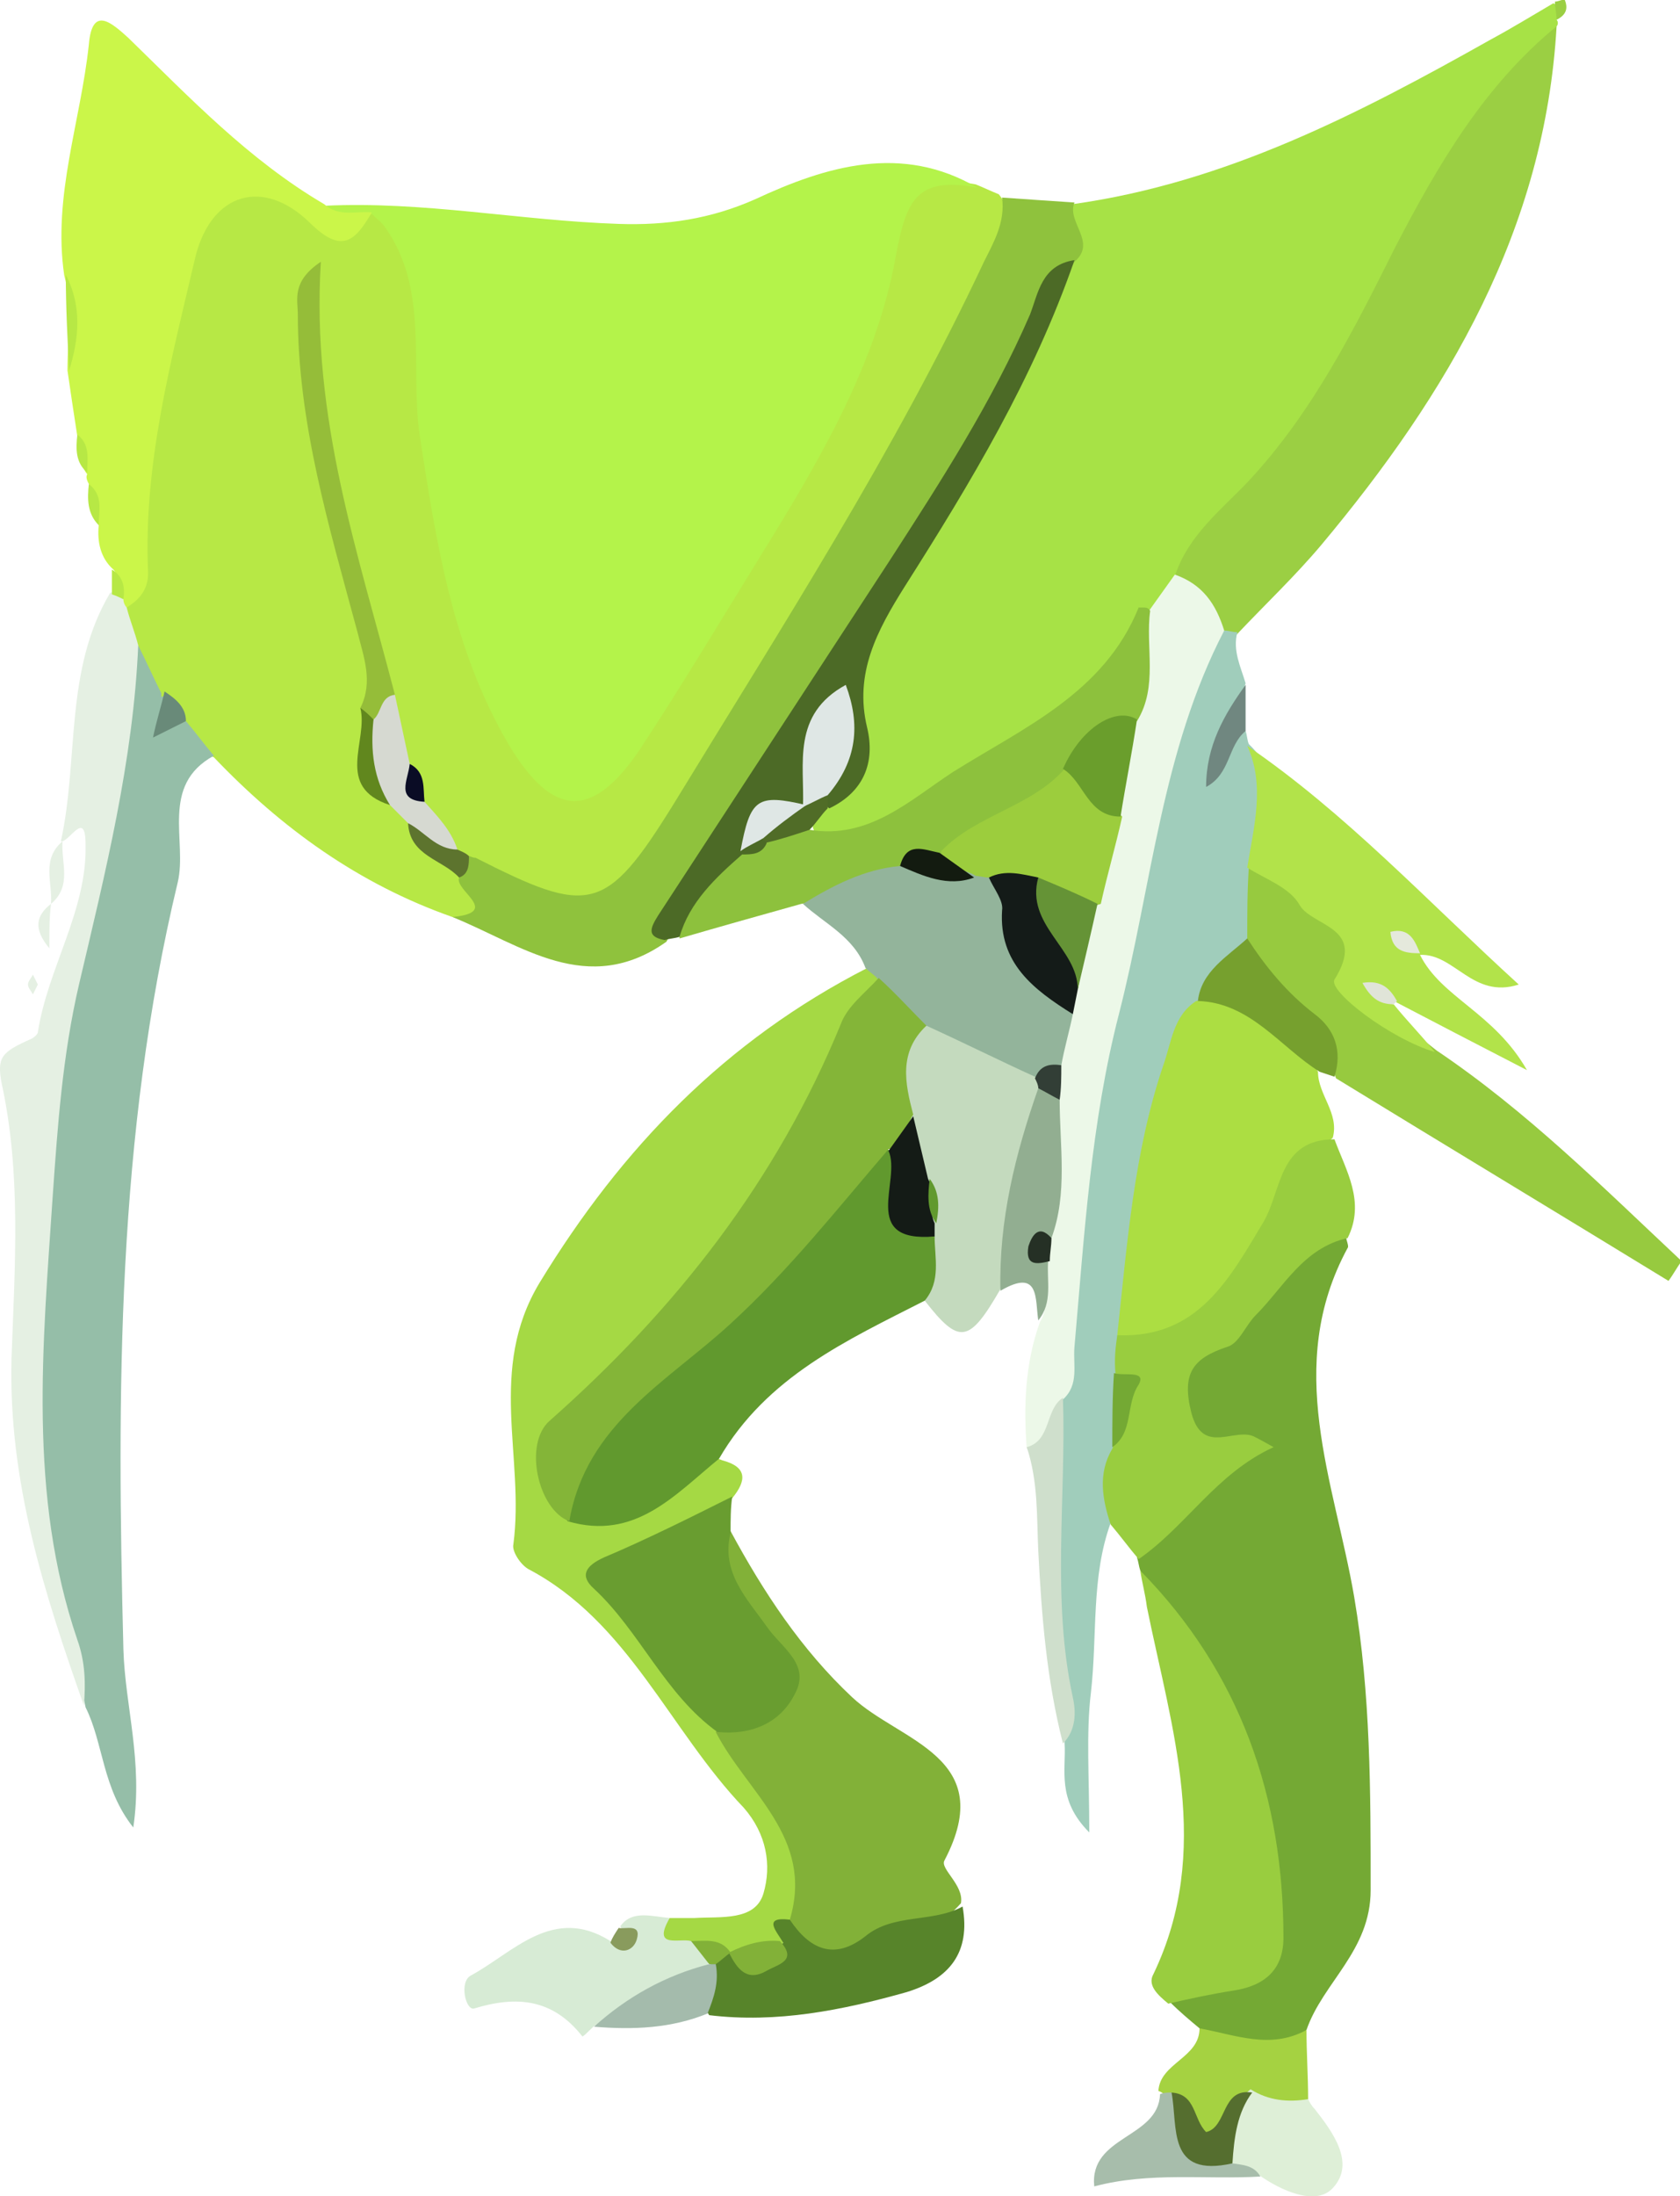 <?xml version="1.0" encoding="utf-8"?>
<!-- Generator: Adobe Illustrator 21.1.0, SVG Export Plug-In . SVG Version: 6.00 Build 0)  -->
<svg version="1.1" id="Layer_1" xmlns="http://www.w3.org/2000/svg" xmlns:xlink="http://www.w3.org/1999/xlink" x="0px" y="0px"
	 viewBox="0 0 102.1 133.4" style="enable-background:new 0 0 102.1 133.4;" xml:space="preserve">
<style type="text/css">
	.st0{fill:#B7E845;}
	.st1{fill:#B4F34A;}
	.st2{fill:#A7E246;}
	.st3{fill:#74A934;}
	.st4{fill:#A5D944;}
	.st5{fill:#95BEA8;}
	.st6{fill:#8FC23D;}
	.st7{fill:#CBF649;}
	.st8{fill:#9BCF43;}
	.st9{fill:#A0CDBB;}
	.st10{fill:#82B138;}
	.st11{fill:#ACDE42;}
	.st12{fill:#61992E;}
	.st13{fill:#E5F0E3;}
	.st14{fill:#ECF8E8;}
	.st15{fill:#97CA3F;}
	.st16{fill:#99CD3F;}
	.st17{fill:#B2E34A;}
	.st18{fill:#8DC13D;}
	.st19{fill:#93B49B;}
	.st20{fill:#699D30;}
	.st21{fill:#C4DABE;}
	.st22{fill:#4C6A26;}
	.st23{fill:#57842A;}
	.st24{fill:#D7EBD5;}
	.st25{fill:#A5D241;}
	.st26{fill:#92AE91;}
	.st27{fill:#DEEFD7;}
	.st28{fill:#CFDFCC;}
	.st29{fill:#76A02E;}
	.st30{fill:#A7BDAB;}
	.st31{fill:#A4BBAC;}
	.st32{fill:#708780;}
	.st33{fill:#899B5D;}
	.st34{fill:#95BD39;}
	.st35{fill:#D6D9D1;}
	.st36{fill:#61871E;}
	.st37{fill:#5D742E;}
	.st38{fill:#698A79;}
	.st39{fill:#0A0C25;}
	.st40{fill:#506C27;}
	.st41{fill:#84B538;}
	.st42{fill:#141B16;}
	.st43{fill:#9CCD3D;}
	.st44{fill:#141B18;}
	.st45{fill:#6A9E2C;}
	.st46{fill:#659336;}
	.st47{fill:#323E36;}
	.st48{fill:#253025;}
	.st49{fill:#E5E9DC;}
	.st50{fill:#E0E4D8;}
	.st51{fill:#131B10;}
	.st52{fill:#DFE7E5;}
	.st53{fill:#556E2F;}
</style>
<g>
	<path class="st0" d="M27.5,55.7c-5.7-2-10.4-5.4-14.5-9.7c-0.9-0.4-1.8-0.9-2.3-1.8c-0.4-0.7-0.9-1.3-1.4-2c-0.6-1-1.1-2.1-1.6-3.1
		c-0.4-0.8-0.7-1.7-0.2-2.6c-0.2-5.5,1.8-10.7,2.1-16.2c0.1-1.6,0.6-3.2,1.2-4.7c1.6-4.6,3-5.1,7.5-3.1c1.4,0.7,2.8,1,4.3,0.2
		c3.1,0.9,3,3.5,3.2,6c0.7,7.1,1,14.2,3.6,20.9c1.1,2.9,1.9,6.8,5.2,7.3c3.4,0.5,4.5-3.5,5.9-6c4.4-7.1,9.1-14.1,11.8-22.1
		c0.4-1.2,0.9-2.3,1.1-3.6c0.6-4.9,0.7-4.9,5.9-4c0.5,0.2,0.9,0.4,1.4,0.6c1.3,1.6,0.3,3.1-0.4,4.5c-5.6,11.8-12.6,22.9-19.6,34
		c-3.8,6-6.3,6.3-12.2,2.4c-0.3-0.2-0.6-0.4-0.9-0.6c-1-1-1.8-2.1-2.6-3.3c-0.4-0.8-0.7-1.7-1-2.5c-0.5-1.4-1-2.8-0.8-4.3
		c-1.6-7.2-4.1-14.3-4.5-21.8c0.3,6.4,2.1,12.4,3.7,18.5c0.3,1.3,1.1,2.6,0.6,4c-0.1,1.8-0.8,3.7,0.8,5.3c0.7,0.5,1.2,1.2,1.7,1.9
		c0.8,1.3,2.1,2.3,3.2,3.4c0.4,0.7,1,1.4,0.6,2.2C28.8,56.3,28.1,55.8,27.5,55.7z"/>
	<path class="st1" d="M59.4,11.4c-4.1-0.8-4.4,1.2-5.1,4.9c-1.3,6.3-4.7,12-8.1,17.5c-2.4,3.9-4.8,7.9-7.3,11.7
		c-2.9,4.3-5.3,4.2-8-0.3c-3.4-5.8-4.4-12.3-5.4-18.8c-0.6-4.2,0.6-8.8-2.1-12.6c-0.2-0.3-0.5-0.5-0.8-0.8c-1.1,0.4-2.3,1.4-2.9-0.5
		c6-0.3,11.9,0.9,17.9,1.1c2.9,0.1,5.6-0.3,8.3-1.5C50.2,10.1,54.8,8.7,59.4,11.4z"/>
	<path class="st2" d="M94.6,1.2c0.1,0.1,0.1,0.3,0,0.4c-0.5,1.6-1.6,2.7-2.7,3.9c-3.6,4.1-5.8,9-8.2,13.8c-3,5.8-7.2,10.7-11.4,15.7
		c-0.6,0.9-1.1,1.7-2,2.4c-4.1,6.7-11,9.9-17.5,13.5c-1,0.5-2.2,0.6-3.2-0.2c-0.5-0.8-0.1-1.4,0.3-2.1c1.4-1.4,2.1-3.2,1.7-5.1
		c-0.5-2.9,0.6-5.4,2.1-7.7c4.3-6.2,7.5-12.9,10.7-19.6c0.6-1.2-0.2-2.7,0.8-3.8c9.3-1.3,17.4-5.5,25.4-10c1.3-0.7,2.6-1.5,3.8-2.2
		C94.9,0.4,94.9,0.8,94.6,1.2z"/>
	<path class="st3" d="M69.3,95.4c-0.1-0.3-0.1-0.5-0.2-0.8c0.9-2.8,3.5-4.1,5.5-6.4c-2-0.3-3-1.3-3.5-3.3c-0.6-2.5,1.1-2.9,2.5-3.9
		c1.8-1.2,2.8-3.2,4.4-4.5c1.1-0.9,1.9-2.4,3.8-1.4c0,0.2,0.2,0.6,0.1,0.7C78,83,81.1,90,82.3,97c1,5.9,1,11.8,1,17.8
		c0,3.7-2.9,5.6-3.9,8.5c-2.2,2.4-4.4,1.8-6.5-0.1c-0.6-0.5-1.2-1-1.8-1.6c0.4-0.7,1.1-1,1.8-1.3c4.3-1.7,4.9-2.5,4.1-7.2
		C75.7,106.7,72.8,100.9,69.3,95.4z"/>
	<path class="st4" d="M40.7,116.5c0.5,0,1,0,1.5,0c1.6-0.1,3.7,0.2,4.2-1.5c0.5-1.7,0.2-3.6-1.2-5.2c-4.5-4.7-7-11.3-13.1-14.5
		c-0.5-0.3-1-1.1-0.9-1.5c0.7-5.3-1.6-10.6,1.6-15.9c5-8.2,11.3-14.7,19.9-19.1c0.7-0.2,0.9,0.2,1.1,0.8c-4.7,9.8-10.1,19-18.4,26.3
		c-1.9,1.7-2.4,3.6-0.6,5.8c2.3,0.3,4.4-0.4,6.2-1.9c0.8-0.6,1.5-1.7,2.9-1.1c1.5,0.4,1.5,1.2,0.6,2.3c-1,1.8-2.8,2.5-4.5,3.2
		c-3,1.1-2.8,2.4-0.9,4.5c1.8,2,3.3,4.4,5.2,6.3c2.4,3.5,6.1,6.5,4.6,11.6c-0.8,0.1-1.5,0.4-1.3,1.5c-0.7,0.8-1.6,0.9-2.6,1.1
		c-0.3,0-0.6,0-1-0.1c-0.8-0.2-1.6-0.2-2.5-0.3C40.3,118.3,38.7,118.1,40.7,116.5z"/>
	<path class="st5" d="M11.3,43.8c0.6,0.7,1.1,1.4,1.7,2.1c-3.3,1.8-1.6,5.2-2.2,7.7C7.1,69,7.1,84.6,7.5,100.2
		c0.1,3.4,1.2,6.8,0.6,10.8c-1.9-2.4-1.8-5.1-2.9-7.3c-0.3-1.3-0.4-2.7-0.9-4c-3.3-9.5-2.7-19.2-1.9-29c0.8-9.9,4.2-19.3,4.9-29.2
		c0.1-0.9,0.3-1.7,1.1-2.3c0.5,1,0.9,1.9,1.4,2.9c0,0.5,0,0,0.2,0.3C10.4,42.8,9,44.9,11.3,43.8z"/>
	<path class="st6" d="M65.3,12.3c-0.5,1.2,1.4,2.4,0,3.6c-4.4,8.3-8.9,16.4-14,24.3c-3.6,5.7-7.5,11.2-10.8,17
		c-4.8,3.4-8.8,0.2-13-1.5c3-0.3,0.1-1.6,0.4-2.4c0.2-0.4,0.3-0.9,0.6-1.3c0.1,0,0.2,0.1,0.4,0.1c6.9,3.5,7.9,3.4,12-3.2
		c6.6-10.8,13.5-21.5,18.9-33c0.6-1.2,1.3-2.4,1.1-3.9C62.3,12.1,63.8,12.2,65.3,12.3z"/>
	<path class="st7" d="M19.7,12.4c0.9,0.8,1.9,0.4,2.9,0.5c-1,1.7-1.8,2.6-3.8,0.6c-2.8-2.7-5.9-1.8-6.9,2C10.4,21.9,8.7,28.2,9,34.8
		c0,1-0.5,1.6-1.3,2.1c-0.3-0.1-0.5-0.3-0.5-0.6c0-0.6,0.1-1.2-0.3-1.7c-0.8-0.7-1-1.7-0.9-2.7c-0.5-0.8-0.1-1.8-0.6-2.5
		c-0.1-0.2-0.2-0.4-0.1-0.6c-0.6-0.7-0.1-1.6-0.6-2.3c-0.2-1.3-0.4-2.6-0.6-4c0-1.9,0.3-3.9-0.2-5.8c-0.7-4.8,1-9.3,1.5-14
		c0.2-2.4,1.4-1.3,2.4-0.4C11.5,5.9,15.1,9.7,19.7,12.4z"/>
	<path class="st8" d="M71.4,35c0.8-2.5,2.9-4.1,4.5-5.8c3.9-4.2,6.4-9.2,8.9-14.2c2.6-5,5.4-9.8,9.8-13.4
		C93.9,13.9,88,23.9,80.3,33.1c-1.6,1.9-3.4,3.6-5.1,5.4c-0.3,0.3-0.6,0.3-0.9,0.2C73.1,37.5,72.1,36.4,71.4,35z"/>
	<path class="st9" d="M74.4,38.3c0.3,0,0.5,0.1,0.8,0.1c-0.3,1.1,0.2,2.1,0.5,3.1c-0.4,1.4-0.9,2.8-1.6,4.1c0.1,0,0.2,0,0.2,0.1
		c0.1-0.8,0.4-1.4,1.4-1.3c0.1,0.3,0.1,0.6,0.2,0.8c2.3,2.2,1.4,4.9,1.1,7.5c-0.1,1.4,0,2.8-0.4,4.1c-0.8,1.8-2.5,3-3.3,4.7
		c-2.5,4.5-3.1,9.6-3.8,14.6c-0.2,1.7-0.4,3.4-0.7,5.1c0,0.8-0.1,1.6-0.1,2.3c0,1.4,0,2.7-0.2,4.1c-0.6,1.6,0,3.4-1,4.9
		c-1.2,3.3-0.8,6.8-1.2,10.3c-0.3,2.5-0.1,5.1-0.1,8.5c-2-2-1.4-3.8-1.5-5.4c-0.1-5.5-1.1-11-1-16.6c0-1.4-0.1-2.7,0.1-4.1
		c1.2-8.5,1.5-17.1,3.5-25.4c1.3-5.4,2.5-10.9,3.8-16.4C71.5,41.3,72.5,39.5,74.4,38.3z"/>
	<path class="st10" d="M48,116.6c1.5-5-2.6-7.7-4.5-11.4c0.4-0.5,0.9-0.8,1.5-1c2.5-1,2.5-2.5,1.1-4.7c-1.3-1.9-3.7-3.6-1.7-6.5
		c2,3.7,4.3,7.2,7.4,10.1c2.9,2.7,8.9,3.6,5.6,9.9c-0.3,0.5,1.2,1.5,1,2.6c-2.1,2.4-5.2,2.5-7.9,3.3C49.1,119.4,48,118.2,48,116.6z"
		/>
	<path class="st11" d="M67.9,81.1c0.6-5.5,1-11.1,2.8-16.4c0.5-1.4,0.6-3,2-3.9c3.3-0.5,5.5,0.8,7.4,4.3c0,1.4,1.3,2.5,0.9,4
		c-2.9,2.6-3.6,6.7-6.2,9.5C72.9,80.8,71,82.6,67.9,81.1z"/>
	<path class="st12" d="M43.7,88.6c-2.7,2.2-5.1,5-9.2,3.8c-1.3-1.7-0.2-3.1,0.7-4.4c1-1.4,2.3-2.6,3.6-3.8
		c4.6-4.2,9.1-8.5,13.2-13.1c0.6-0.6,1-1.9,2.3-1.1c0.8,2,0.9,4.4,3.2,5.4c0.3,1.5,0.8,3-1.3,3.6C51.5,81.4,46.6,83.6,43.7,88.6z"/>
	<path class="st13" d="M7.5,36.4c0,0.2,0.1,0.4,0.2,0.5c0.2,0.8,0.5,1.5,0.7,2.3c-0.3,7-2,13.8-3.6,20.6c-1,4.3-1.3,8.6-1.6,12.9
		c-0.6,9-1.5,18.1,1.5,26.9c0.5,1.4,0.5,2.7,0.4,4C2.7,96.8,0.5,90,0.7,82.5c0.2-5.6,0.6-11.2-0.6-16.7c-0.3-1.6,0-1.9,1.8-2.7
		c0.2-0.1,0.4-0.3,0.4-0.4c0.6-3.9,3-7.4,2.9-11.4c0-2.2-1-0.1-1.5-0.2l0,0c1.1-5,0.2-10.4,3-15.1C7.2,35.9,7.4,36,7.5,36.4z"/>
	<path class="st14" d="M74.4,38.3C70.6,45.6,70,53.8,68,61.6c-1.7,6.6-2.1,13.4-2.7,20.2c-0.1,1.1,0.3,2.3-0.7,3.2
		c-1,0.9,0.2,3.3-2.2,3c-0.2-2.6-0.1-5.2,0.8-7.7c0.8-1.3-0.2-2.5-0.2-3.8c0-0.6,0.1-1.1,0.2-1.7c0.5-2.5,0.2-5,0.3-7.6
		c0-0.8,0-1.5,0.1-2.3c0.1-1.1,0.3-2.3,0.6-3.4c0.1-0.5,0.3-1.1,0.5-1.6c0.6-1.7,0.9-3.5,1.2-5.3c0.4-1.8,0.9-3.6,1.3-5.5
		c0.2-1.9,0.8-3.8,1.2-5.7c0.7-2.1,0.2-4.4,1.5-6.4c0.5-0.7,1-1.4,1.5-2.1C73.1,35.5,73.9,36.7,74.4,38.3z"/>
	<path class="st15" d="M75.8,57c0-1.5,0-2.9,0.1-4.4c3.6-0.1,5.9,2.5,6.5,5c0.7,3.2,2.8,4.5,4.9,6.2c5.5,3.7,10.1,8.3,14.9,12.8
		c-0.3,0.4-0.5,0.8-0.8,1.2c-6.7-4.1-13.5-8.2-20.2-12.3c-0.7-1.9-2.1-3.2-3.4-4.7C76.7,59.7,75.2,58.8,75.8,57z"/>
	<path class="st16" d="M69.3,95.4c6.1,6.2,8.7,13.8,8.7,22.3c0,1.9-1.1,2.9-3,3.2c-1.3,0.2-2.7,0.5-4,0.8c-0.6-0.5-1.3-1.1-0.9-1.8
		c3.6-7.5,1.1-14.9-0.4-22.3C69.6,96.8,69.4,96.1,69.3,95.4z"/>
	<path class="st16" d="M67.9,81.1c4.9,0.2,6.8-3.4,8.9-6.9c1.1-1.9,0.9-5,4.3-5c0.7,1.9,1.9,3.8,0.8,6c-2.7,0.6-3.9,3-5.6,4.7
		c-0.6,0.6-1,1.7-1.7,1.9c-2.1,0.7-2.8,1.6-2.2,4c0.7,2.7,2.7,0.8,3.9,1.5c0.2,0.1,0.4,0.2,1.1,0.6c-3.5,1.6-5.3,4.8-8.2,6.8
		c-0.6-0.7-1.1-1.4-1.7-2.1c-0.5-1.5-0.8-3.1,0.1-4.6c0.5-1.5,1.1-3,0.2-4.5C67.7,82.6,67.8,81.8,67.9,81.1z"/>
	<path class="st17" d="M87.2,63.9c-2.7-0.8-6.5-3.7-6.1-4.4c2-3.2-1.3-3.2-2.1-4.5c-0.6-1.1-2.1-1.6-3.2-2.3c0.4-2.5,1.1-5,0-7.4
		c6,4.1,10.9,9.4,16.5,14.5c-2.8,0.9-3.9-1.9-6-1.8l0,0c1.3,2.6,4.5,3.5,6.5,7c-3.3-1.7-5.6-2.9-7.9-4.1c-0.2-0.1-0.3-0.2-0.3-0.1
		c0,0.2,0,0.2,0.1,0.2C85.5,62,86.4,62.9,87.2,63.9z"/>
	<path class="st18" d="M69.9,37.1c-0.3,2.2,0.5,4.6-0.8,6.7c-1.9,0.6-3.2,1.8-4.2,3.5c-2,2.5-5,3.4-7.6,4.9c-1.1-0.2-1.9,0.4-2.7,1
		c-1.8,1-3.8,1.4-5.9,1.7c-2.5,0.7-5,1.4-7.4,2.1c-0.3-2.6,1.5-4,3.3-5.4c0.6-0.3,1.2-0.6,1.8-0.9c0.9-0.3,1.8-1,2.8-0.3
		c3.6,0.6,6.1-1.8,8.7-3.5c4.3-2.7,9.2-4.8,11.3-10c0,0,0.2,0,0.3,0C69.8,36.9,69.8,37,69.9,37.1z"/>
	<path class="st19" d="M48.8,54.9c1.8-1.1,3.7-2.1,5.9-2.3c1.5-0.2,3,0,4.4,0c0.4,0.1,0.7,0.2,1,0.4c1.9,2.7,2.8,6.1,5.1,8.6
		c-0.2,1-0.5,2-0.7,3.1c-0.5,0.5-1,1-1.7,1.2c-2.6,0-4.6-1.5-6.7-2.8c-1.1-1.1-2.3-2.1-2.8-3.7c-0.2-0.2-0.5-0.4-0.7-0.6
		C51.9,56.9,50.1,56.1,48.8,54.9z"/>
	<path class="st20" d="M44.4,93.1c-0.6,2.4,1,4,2.2,5.7c0.9,1.3,2.7,2.3,1.7,4.1c-0.9,1.8-2.7,2.5-4.7,2.3c-3.2-2.3-4.7-6.1-7.5-8.7
		c-0.9-0.8-0.5-1.4,0.6-1.9c2.6-1.1,5.2-2.4,7.8-3.7C44.4,91.6,44.4,92.3,44.4,93.1z"/>
	<path class="st21" d="M56.3,62.3c2.2,1,4.4,2.1,6.6,3.1c0.4,0.3,0.6,0.6,0.6,1c-0.6,4-1.2,8.1-2.7,11.9c-1.9,3.3-2.5,3.4-4.6,0.7
		c1-1.2,0.6-2.6,0.6-3.9c-0.2-0.3-0.4-0.6-0.5-0.9c-0.3-1-0.3-2-0.7-3c-0.4-1.2-0.8-2.4-1.1-3.6C54.1,65.5,53.6,63.4,56.3,62.3z"/>
	<path class="st22" d="M45.1,51.9c-1.6,1.4-3.2,2.9-3.8,5c-0.3,0.1-0.6,0.1-0.9,0.2c-1.1-0.2-0.9-0.7-0.4-1.5
		c4.7-7.2,9.4-14.4,14.1-21.6c3.1-4.8,6.2-9.6,8.5-14.9c0.5-1.3,0.7-3,2.7-3.3C62.8,23,59,29.3,55,35.6c-1.7,2.7-3.1,5.3-2.3,8.6
		c0.5,2.1-0.2,3.9-2.3,4.9c-0.3-0.2-0.4-0.5-0.5-0.9c0-1.4,1.2-2.6,0.8-4.4c-1.6,1.4-0.8,3.2-1.3,4.6c-0.1,0.3-0.3,0.6-0.6,0.8
		c-1.5,0.3-2.9,0.7-3.5,2.3C45.2,51.6,45.1,51.8,45.1,51.9z"/>
	<path class="st23" d="M48,116.6c1.2,1.8,2.7,2.5,4.6,1c1.7-1.4,4.1-0.8,5.9-1.8c0.5,2.8-0.8,4.4-3.4,5.2c-3.9,1.1-7.9,1.9-12,1.4
		c-0.7-1-0.3-2.1,0.1-3.1c0.3-0.5,0.7-0.9,1.3-0.6l0,0c1.2,0.6,2.3,0.5,3.1-0.7C47.2,117.3,46.3,116.4,48,116.6z"/>
	<path class="st24" d="M40.7,116.5c-1.1,1.9,0.6,1.2,1.3,1.4c0.6,0.4,1.3,0.7,1,1.6c-2,1.7-4.4,2.7-6.8,3.5
		c-0.3,0.2-0.5,0.5-0.8,0.7c-1.8-2.3-4-2.5-6.6-1.7c-0.5,0.1-0.9-1.6-0.2-2c2.6-1.4,5-4.3,8.5-2.1c0.8,0.1,1-0.2,0.6-0.9
		C38.4,116,39.6,116.4,40.7,116.5z"/>
	<path class="st25" d="M72.9,123.2c2.2,0.4,4.3,1.3,6.5,0.1c0,1.4,0.1,2.8,0.1,4.2c-0.9,1.2-2.2,0.7-3.4,0.7
		c-1.8,1.1-3.7,2.9-4.9-0.6c-0.2-0.2-0.5-0.5-0.8-0.6C70.5,125.3,72.9,125,72.9,123.2z"/>
	<path class="st26" d="M60.8,78.4c-0.1-4.3,0.9-8.3,2.3-12.3c0.7-0.3,1,0.2,1.3,0.7c0,2.8,0.5,5.7-0.5,8.4c-0.9,0.4-0.6,0.9-0.2,1.4
		c-0.1,1.2,0.3,2.5-0.6,3.6C62.9,78.9,63.2,77,60.8,78.4z"/>
	<path class="st27" d="M76,126.9c1.1,0.7,2.3,0.8,3.5,0.6c0.1,0.2,0.2,0.4,0.4,0.6c1.1,1.4,2.5,3.3,1.1,4.8c-1,1.1-3.1,0.2-4.5-0.8
		c-0.5-0.6-1.6-0.2-1.9-1.1C74.2,129.4,74.7,128,76,126.9z"/>
	<path class="st28" d="M62.4,87.9c1.5-0.4,1.1-2.3,2.2-3c0.2,6.1-0.7,12.2,0.6,18.2c0.2,0.9,0.2,2-0.6,2.8c-1-3.9-1.3-7.8-1.5-11.7
		C63,92.1,63.1,90,62.4,87.9z"/>
	<path class="st29" d="M75.8,57c1.1,1.7,2.4,3.3,4.1,4.6c1.2,0.9,1.7,2.2,1.2,3.8c-0.3-0.1-0.6-0.2-0.9-0.3
		c-2.4-1.5-4.2-4.2-7.4-4.3C73,59,74.6,58.1,75.8,57z"/>
	<path class="st30" d="M74.9,131.4c0.6,0.1,1.3,0.1,1.7,0.8c-3.3,0.2-6.7-0.3-10.1,0.6c-0.3-3.1,3.9-2.9,4-5.6
		c0.2-0.1,0.5-0.1,0.7-0.1C72.1,128.8,72.5,130.9,74.9,131.4z"/>
	<path class="st31" d="M36.1,123.1c2-1.8,4.3-3.1,7-3.8c0.1,0,0.3,0,0.4,0c0.2,1.1-0.1,2-0.5,3C40.8,123.2,38.5,123.3,36.1,123.1z"
		/>
	<path class="st32" d="M75.7,44.4c-1.1,0.9-0.9,2.6-2.4,3.4c0-2.5,1.1-4.4,2.4-6.2C75.7,42.5,75.7,43.4,75.7,44.4z"/>
	<path class="st0" d="M4,16.7c1,1.9,0.8,3.9,0.2,5.8C4.1,20.6,4,18.6,4,16.7z"/>
	<path class="st13" d="M3.8,51.1c-0.1,1.3,0.6,2.7-0.7,3.8l0,0C3.2,53.6,2.5,52.2,3.8,51.1C3.8,51.2,3.8,51.1,3.8,51.1z"/>
	<path class="st13" d="M3.1,54.9C3,55.7,3,56.5,3,57.6C2,56.4,2.2,55.6,3.1,54.9C3.1,54.9,3.1,54.9,3.1,54.9z"/>
	<path class="st33" d="M37.6,117.1c0.4,0.1,1.4-0.3,1.1,0.7c-0.2,0.7-1,1-1.6,0.2C37.2,117.7,37.4,117.4,37.6,117.1z"/>
	<path class="st13" d="M2.3,59.8C2.2,60,2.1,60.2,2,60.4c-0.1-0.2-0.3-0.4-0.3-0.6c0-0.2,0.2-0.4,0.3-0.6
		C2.1,59.4,2.2,59.6,2.3,59.8z"/>
	<path class="st0" d="M5.4,29.4C6.3,30.1,6,31,6,31.9C5.3,31.2,5.3,30.3,5.4,29.4z"/>
	<path class="st0" d="M4.7,26.4c0.8,0.6,0.6,1.5,0.6,2.3C4.6,28.1,4.6,27.3,4.7,26.4z"/>
	<path class="st0" d="M7.5,36.4c-0.2-0.1-0.4-0.2-0.7-0.3c0-0.5,0-1,0-1.5C7.5,35,7.6,35.7,7.5,36.4z"/>
	<path class="st8" d="M94.6,1.2c0-0.4-0.1-0.7-0.1-1.1c0.2,0,0.6-0.2,0.6-0.1C95.3,0.5,95.2,0.9,94.6,1.2z"/>
	<path class="st34" d="M21.9,43c0.8-1.6,0.2-3.1-0.2-4.7C20,32,18.1,25.7,18.1,19.1c0-0.9-0.4-2,1.4-3.2c-0.6,9.5,2.3,17.8,4.5,26.3
		c-0.6,0.4-0.2,1.6-1.2,1.7C22.3,43.9,22.2,43.4,21.9,43z"/>
	<path class="st35" d="M22.7,43.7c0.5-0.4,0.4-1.4,1.3-1.5c0.3,1.4,0.6,2.8,0.9,4.2c0.6,0.7-0.3,1.9,0.9,2.3c0.8,0.9,1.6,1.7,2,2.9
		c-1.6,0.6-2.1-0.8-3-1.6c-0.4-0.4-0.7-0.7-1.1-1.1C21.8,47.5,21.9,45.6,22.7,43.7z"/>
	<path class="st36" d="M22.7,43.7c-0.2,1.9,0,3.6,1,5.2c-3.4-1.1-1.3-3.9-1.8-5.9C22.2,43.2,22.5,43.5,22.7,43.7z"/>
	<path class="st37" d="M24.8,50c1,0.5,1.7,1.6,3,1.6c0.2,0.1,0.5,0.2,0.7,0.4c0,0.5,0,1.1-0.6,1.3C26.9,52.2,24.9,52,24.8,50z"/>
	<path class="st38" d="M11.3,43.8c-0.6,0.3-1.2,0.6-2,1c0.2-1,0.5-1.9,0.7-2.8C10.6,42.4,11.3,42.9,11.3,43.8z"/>
	<path class="st39" d="M25.8,48.7c-1.8-0.1-1-1.3-0.9-2.3C25.9,46.9,25.7,47.9,25.8,48.7z"/>
	<path class="st40" d="M50.3,48.3c0,0.3,0,0.5,0,0.8c-0.4,0.4-0.7,0.9-1.1,1.3c-0.9,0.3-1.8,0.6-2.7,0.8c-0.1-0.1-0.1-0.3-0.2-0.4
		c0.1-1.6,1.7-1.2,2.5-1.9l-0.1,0.1C49.2,48.5,49.4,47.6,50.3,48.3z"/>
	<path class="st41" d="M56.3,62.3c-1.7,1.6-1.3,3.5-0.8,5.4c-0.5,0.7-0.2,2-1.5,2.1c-3.1,3.6-6,7.3-9.6,10.6
		c-3.8,3.5-8.8,6.1-9.8,12c-1.9-0.7-2.8-4.7-1.2-6.1c7.7-6.8,13.8-14.6,17.7-24.1c0.4-1.1,1.5-1.9,2.3-2.8
		C54.4,60.3,55.3,61.3,56.3,62.3z"/>
	<path class="st10" d="M47.4,117.9c1.1,1.2-0.1,1.4-0.8,1.8c-1.2,0.7-1.8-0.1-2.3-1.1C45.3,118.1,46.3,117.8,47.4,117.9z"/>
	<path class="st10" d="M43.5,119.3c-0.1,0-0.3,0-0.4,0c-0.4-0.5-0.7-0.9-1.1-1.4c0.9,0,1.8-0.2,2.4,0.7
		C44.1,118.8,43.8,119.1,43.5,119.3z"/>
	<path class="st3" d="M67.7,83.4c0.6,0.2,2-0.2,1.5,0.7c-0.8,1.2-0.3,2.9-1.6,3.8C67.6,86.4,67.6,84.9,67.7,83.4z"/>
	<path class="st42" d="M54,69.9c0.5-0.7,1-1.4,1.5-2.1c0.3,1.3,0.6,2.5,0.9,3.8c0.5,0.9,0,1.9,0.4,2.7c0,0.3,0,0.6,0,0.8
		C52.2,75.5,54.8,71.7,54,69.9z"/>
	<path class="st43" d="M60.1,53.3c-0.3,0-0.6-0.1-0.8-0.1c-0.7-0.5-2-0.2-2.1-1.5c2.1-2.2,5.5-2.7,7.5-5c2.1-0.1,2.4,1.9,3.5,2.9
		c-0.4,1.8-0.9,3.5-1.3,5.3c-1.3,0.5-2.4-0.6-3.6-0.6C62,54.2,61,53.8,60.1,53.3z"/>
	<path class="st44" d="M60.1,53.3c1-0.5,2-0.2,3,0c1.2,2.1,3,4,2.4,6.8c-0.1,0.5-0.2,1-0.3,1.5c-2.4-1.5-4.5-3.1-4.3-6.3
		C61,54.7,60.4,54,60.1,53.3z"/>
	<path class="st45" d="M68.1,49.6c-2,0-2.2-2.1-3.5-2.9c1.1-2.5,3.2-3.8,4.5-3C68.8,45.7,68.4,47.7,68.1,49.6z"/>
	<path class="st46" d="M65.5,60.1c0-2.5-3.2-3.9-2.4-6.8c1.2,0.5,2.4,1,3.6,1.6C66.3,56.7,65.9,58.4,65.5,60.1z"/>
	<path class="st47" d="M64.4,66.8c-0.4-0.2-0.9-0.5-1.3-0.7c0-0.2-0.1-0.4-0.2-0.6c0.3-0.8,0.9-0.9,1.6-0.8
		C64.5,65.4,64.5,66.1,64.4,66.8z"/>
	<path class="st48" d="M63.8,76.6c-0.8,0.2-1.5,0.3-1.3-0.9c0.2-0.6,0.6-1.4,1.4-0.5C63.9,75.7,63.8,76.1,63.8,76.6z"/>
	<path class="st49" d="M86.3,57.9c-0.9,0-1.7-0.1-1.8-1.3C85.7,56.3,86,57.2,86.3,57.9C86.4,57.9,86.3,57.9,86.3,57.9z"/>
	<path class="st50" d="M84.7,61c-0.9,0-1.4-0.4-1.9-1.3c1.2-0.2,1.7,0.4,2.1,1.1C84.9,60.8,84.7,61,84.7,61z"/>
	<path class="st51" d="M57.1,51.8c0.7,0.5,1.4,1,2.1,1.5c-1.6,0.6-3.1-0.1-4.5-0.7C55.1,51.1,56.1,51.6,57.1,51.8z"/>
	<path class="st22" d="M46.6,51.2c-0.3,0.7-0.9,0.7-1.5,0.7c0,0-0.2-0.3-0.2-0.3c0.2-0.9,0.7-1,1.4-0.8C46.4,51,46.5,51.1,46.6,51.2
		z"/>
	<path class="st12" d="M56.9,74.3c-0.6-0.8-0.5-1.8-0.4-2.7C57.1,72.4,57.1,73.3,56.9,74.3z"/>
	<path class="st52" d="M50.3,48.3c-0.5,0.2-1,0.5-1.5,0.7c0.1-2.6-0.7-5.6,2.6-7.4C52.3,44,52.1,46.2,50.3,48.3z"/>
	<path class="st52" d="M46.4,50.9c-0.5,0.3-1,0.5-1.4,0.8c0.6-3.2,1-3.5,4-2.8C48,49.6,47.2,50.2,46.4,50.9z"/>
	<path class="st53" d="M74.9,131.4c-4,0.9-3.3-2.2-3.7-4.3c1.5,0.1,1.3,1.6,2.1,2.4c1.3-0.3,0.9-2.7,2.8-2.4
		C75.2,128.3,75,129.8,74.9,131.4z"/>
</g>
</svg>
